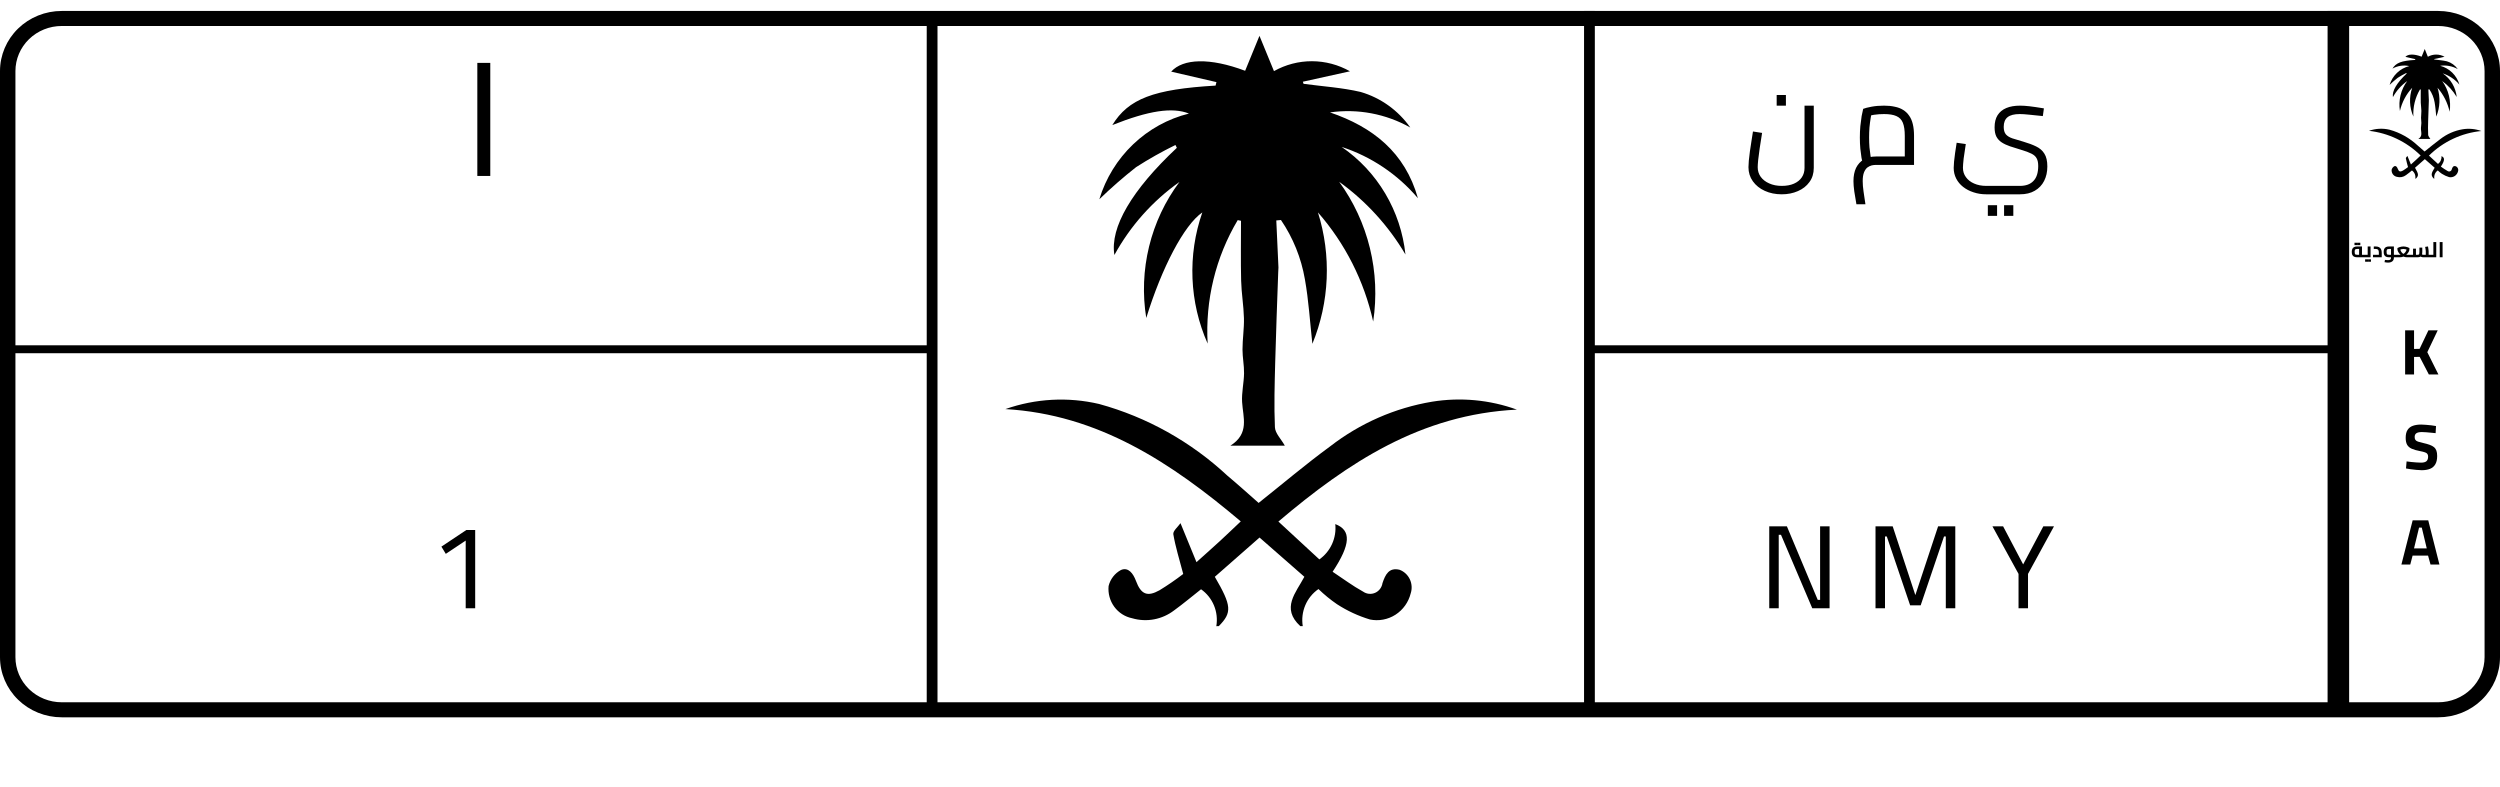 <svg width="232" height="73" viewBox="0 0 232 73" fill="none" xmlns="http://www.w3.org/2000/svg">
<path d="M5.728 2.412C4.589 2.412 3.496 2.852 2.69 3.637C1.885 4.422 1.432 5.486 1.432 6.595V60.987C1.432 62.097 1.885 63.161 2.69 63.946C3.496 64.731 4.589 65.171 5.728 65.171H226.272C227.411 65.171 228.504 64.731 229.31 63.946C230.115 63.161 230.568 62.097 230.568 60.987V6.595C230.568 5.486 230.115 4.422 229.31 3.637C228.504 2.852 227.411 2.412 226.272 2.412H5.728ZM5.728 1.017H226.272C227.791 1.017 229.248 1.605 230.322 2.651C231.396 3.697 232 5.116 232 6.595V60.987C232 62.467 231.396 63.886 230.322 64.932C229.248 65.978 227.791 66.566 226.272 66.566H5.728C4.209 66.566 2.752 65.978 1.678 64.932C0.604 63.886 0 62.467 0 60.987V6.595C0 5.116 0.604 3.697 1.678 2.651C2.752 1.605 4.209 1.017 5.728 1.017Z" fill="black"/>
<path d="M218 65.542H216V1.017H218V65.542Z" fill="black"/>
<path d="M112.875 58.11C112.984 57.461 112.909 56.794 112.658 56.187C112.406 55.58 111.99 55.059 111.457 54.684C110.635 55.331 109.822 56.017 108.964 56.639C108.414 57.061 107.776 57.347 107.098 57.474C106.421 57.602 105.724 57.567 105.063 57.373C104.399 57.239 103.808 56.859 103.404 56.307C103 55.755 102.812 55.07 102.877 54.385C102.954 54.068 103.097 53.772 103.294 53.516C103.492 53.259 103.742 53.048 104.025 52.896C104.706 52.602 105.161 53.215 105.418 53.909C105.883 55.158 106.466 55.412 107.603 54.776C108.362 54.312 109.096 53.807 109.803 53.265C109.443 51.888 109.081 50.748 108.884 49.578C108.834 49.276 109.326 48.879 109.55 48.55L111.033 52.169C111.952 51.343 112.603 50.767 113.243 50.178C113.857 49.612 114.458 49.032 115.143 48.385C108.692 42.937 101.932 38.461 93.301 37.964C96.099 36.978 99.115 36.814 102.001 37.491C106.438 38.708 110.522 40.992 113.911 44.149C114.911 44.985 115.877 45.862 116.8 46.672C119.04 44.891 121.178 43.078 123.433 41.426C126.206 39.278 129.454 37.854 132.894 37.278C135.538 36.848 138.245 37.101 140.768 38.013C131.862 38.454 125.098 42.919 118.635 48.4L122.435 51.912C122.948 51.551 123.356 51.056 123.616 50.48C123.877 49.903 123.98 49.266 123.914 48.635C125.41 49.205 125.359 50.501 123.667 53.059C124.607 53.679 125.515 54.364 126.499 54.905C126.66 55.017 126.847 55.086 127.041 55.105C127.235 55.124 127.431 55.092 127.61 55.014C127.79 54.935 127.946 54.811 128.066 54.654C128.185 54.497 128.264 54.312 128.294 54.116C128.558 53.327 128.893 52.632 129.883 52.876C130.301 53.034 130.641 53.351 130.833 53.76C131.025 54.169 131.053 54.638 130.912 55.068C130.708 55.887 130.202 56.595 129.5 57.046C128.797 57.496 127.951 57.655 127.136 57.49C126.055 57.164 125.024 56.687 124.073 56.07C123.462 55.652 122.887 55.181 122.354 54.664C121.814 55.036 121.389 55.558 121.131 56.167C120.873 56.777 120.791 57.449 120.896 58.104H120.667C118.855 56.44 120.269 54.998 121.045 53.525L116.886 49.883L112.735 53.527C114.304 56.223 114.348 56.84 113.104 58.104L112.875 58.11Z" fill="black"/>
<path d="M114.86 20.426C112.81 23.87 111.837 27.867 112.07 31.887C110.366 28.046 110.189 23.684 111.575 19.713C109.884 20.871 107.804 24.856 106.373 29.509C106.016 27.303 106.105 25.045 106.635 22.874C107.165 20.704 108.124 18.666 109.454 16.884C106.96 18.648 104.895 20.966 103.416 23.663C102.99 21.113 105.031 17.638 109.212 13.718L109.081 13.454C107.827 14.069 106.608 14.756 105.43 15.511C104.243 16.445 103.104 17.44 102.017 18.492C102.61 16.549 103.688 14.794 105.146 13.401C106.603 12.007 108.391 11.021 110.335 10.538C108.796 9.924 106.587 10.268 103.222 11.608C104.722 9.167 107.039 8.281 112.807 7.943L112.885 7.62L108.686 6.647C109.783 5.428 112.277 5.337 115.549 6.569L116.878 3.324L118.224 6.6C119.304 5.995 120.518 5.678 121.752 5.681C122.986 5.684 124.199 6.006 125.277 6.616L120.905 7.583L120.969 7.779C122.737 8.018 124.534 8.128 126.265 8.533C128.124 9.073 129.748 10.237 130.876 11.834C128.606 10.557 125.99 10.065 123.422 10.431C127.391 11.781 130.383 14.137 131.582 18.392C129.697 16.175 127.248 14.528 124.503 13.634C126.146 14.758 127.528 16.234 128.551 17.959C129.574 19.683 130.214 21.615 130.426 23.617C128.857 20.959 126.761 18.66 124.273 16.868C125.616 18.711 126.586 20.806 127.129 23.033C127.671 25.259 127.774 27.573 127.431 29.84C126.593 26.077 124.829 22.591 122.305 19.71C123.564 23.709 123.381 28.033 121.788 31.906C121.564 29.884 121.445 27.874 121.093 25.91C120.752 23.937 119.995 22.063 118.874 20.417L118.44 20.457C118.508 21.911 118.574 23.366 118.64 24.821C118.64 24.968 118.624 25.129 118.618 25.282C118.523 28.062 118.41 30.842 118.339 33.624C118.287 35.63 118.224 37.641 118.312 39.648C118.336 40.208 118.89 40.744 119.233 41.36H114.177C115.975 40.23 115.351 38.737 115.267 37.31C115.215 36.429 115.434 35.534 115.448 34.644C115.46 33.909 115.304 33.174 115.304 32.44C115.304 31.467 115.462 30.494 115.438 29.524C115.409 28.363 115.207 27.207 115.178 26.046C115.132 24.195 115.165 22.342 115.165 20.489L114.86 20.426Z" fill="black"/>
<path d="M165.348 18.032C164.769 18.032 164.245 17.926 163.775 17.713C163.306 17.5 162.936 17.203 162.664 16.822C162.393 16.441 162.257 16.004 162.257 15.513C162.257 15.359 162.268 15.157 162.29 14.908C162.32 14.651 162.353 14.369 162.389 14.061C162.433 13.746 162.481 13.43 162.532 13.115C162.584 12.792 162.631 12.488 162.675 12.202L163.522 12.334C163.442 12.84 163.368 13.309 163.302 13.742C163.244 14.167 163.196 14.534 163.159 14.842C163.13 15.143 163.115 15.366 163.115 15.513C163.115 15.85 163.207 16.147 163.39 16.404C163.581 16.668 163.845 16.873 164.182 17.02C164.52 17.174 164.908 17.251 165.348 17.251C165.788 17.251 166.166 17.181 166.481 17.042C166.797 16.903 167.039 16.708 167.207 16.459C167.376 16.21 167.46 15.916 167.46 15.579V9.804H168.318V15.579C168.318 16.092 168.183 16.532 167.911 16.899C167.647 17.266 167.292 17.544 166.844 17.735C166.397 17.933 165.898 18.032 165.348 18.032ZM164.875 9.804V8.814H165.733V9.804H164.875ZM172.276 18.956C172.202 18.538 172.136 18.142 172.078 17.768C172.026 17.394 172.001 17.075 172.001 16.811C172.001 16.334 172.081 15.924 172.243 15.579C172.411 15.242 172.65 14.981 172.958 14.798C173.273 14.615 173.647 14.523 174.08 14.523C174.204 14.523 174.388 14.523 174.63 14.523C174.872 14.523 175.15 14.523 175.466 14.523C175.781 14.523 176.107 14.523 176.445 14.523C176.782 14.523 177.101 14.523 177.402 14.523L176.764 15.084V12.609C176.764 12.096 176.705 11.692 176.588 11.399C176.47 11.106 176.269 10.897 175.983 10.772C175.704 10.647 175.323 10.585 174.839 10.585C174.531 10.585 174.223 10.607 173.915 10.651C173.614 10.695 173.379 10.754 173.211 10.827L173.728 10.299C173.684 10.475 173.64 10.699 173.596 10.97C173.552 11.234 173.515 11.52 173.486 11.828C173.464 12.136 173.453 12.444 173.453 12.752C173.453 13.067 173.464 13.375 173.486 13.676C173.515 13.977 173.548 14.237 173.585 14.457C173.621 14.677 173.651 14.831 173.673 14.919L172.859 15.15C172.829 15.055 172.793 14.89 172.749 14.655C172.712 14.42 172.675 14.138 172.639 13.808C172.609 13.478 172.595 13.126 172.595 12.752C172.595 12.393 172.609 12.044 172.639 11.707C172.675 11.362 172.716 11.051 172.76 10.772C172.811 10.493 172.859 10.27 172.903 10.101C173.064 10.035 173.321 9.969 173.673 9.903C174.025 9.837 174.413 9.804 174.839 9.804C175.205 9.804 175.535 9.837 175.829 9.903C176.129 9.962 176.39 10.061 176.61 10.2C176.837 10.339 177.024 10.519 177.171 10.739C177.325 10.952 177.438 11.216 177.512 11.531C177.585 11.839 177.622 12.198 177.622 12.609V15.304C177.314 15.304 176.98 15.304 176.621 15.304C176.269 15.304 175.92 15.304 175.576 15.304C175.238 15.304 174.934 15.304 174.663 15.304C174.399 15.304 174.204 15.304 174.08 15.304C173.962 15.304 173.834 15.319 173.695 15.348C173.555 15.385 173.42 15.451 173.288 15.546C173.163 15.649 173.06 15.799 172.98 15.997C172.899 16.202 172.859 16.474 172.859 16.811C172.859 17.09 172.884 17.409 172.936 17.768C172.987 18.127 173.046 18.523 173.112 18.956H172.276ZM184.328 18.032C183.903 18.032 183.507 17.97 183.14 17.845C182.774 17.728 182.451 17.559 182.172 17.339C181.901 17.126 181.688 16.87 181.534 16.569C181.38 16.268 181.303 15.938 181.303 15.579C181.303 15.432 181.314 15.238 181.336 14.996C181.366 14.754 181.399 14.483 181.435 14.182C181.479 13.874 181.527 13.562 181.578 13.247L182.425 13.368C182.345 13.859 182.279 14.307 182.227 14.71C182.183 15.113 182.161 15.399 182.161 15.568C182.161 15.898 182.253 16.188 182.436 16.437C182.62 16.694 182.873 16.892 183.195 17.031C183.525 17.178 183.903 17.251 184.328 17.251H187.441C187.999 17.251 188.42 17.097 188.706 16.789C189 16.488 189.146 16.026 189.146 15.403C189.146 15.102 189.099 14.868 189.003 14.699C188.915 14.523 188.754 14.376 188.519 14.259C188.292 14.142 187.966 14.021 187.54 13.896C187.166 13.786 186.829 13.68 186.528 13.577C186.228 13.474 185.971 13.353 185.758 13.214C185.546 13.075 185.381 12.895 185.263 12.675C185.153 12.455 185.098 12.169 185.098 11.817C185.098 11.362 185.19 10.988 185.373 10.695C185.564 10.394 185.835 10.171 186.187 10.024C186.539 9.877 186.965 9.804 187.463 9.804C187.713 9.804 187.999 9.822 188.321 9.859C188.644 9.896 189.095 9.962 189.674 10.057L189.575 10.772C189.062 10.713 188.633 10.669 188.288 10.64C187.944 10.603 187.658 10.585 187.43 10.585C186.924 10.585 186.55 10.68 186.308 10.871C186.066 11.062 185.945 11.362 185.945 11.773C185.945 12.074 186.011 12.305 186.143 12.466C186.275 12.62 186.477 12.745 186.748 12.84C187.02 12.928 187.361 13.031 187.771 13.148C188.226 13.28 188.618 13.427 188.948 13.588C189.286 13.749 189.542 13.973 189.718 14.259C189.902 14.545 189.993 14.941 189.993 15.447C189.993 15.953 189.894 16.4 189.696 16.789C189.498 17.178 189.209 17.482 188.827 17.702C188.453 17.922 187.991 18.032 187.441 18.032H184.328ZM184.471 20.034V19.044H185.329V20.034H184.471ZM185.978 20.034V19.044H186.836V20.034H185.978Z" fill="black"/>
<path d="M44.296 16.328H45.498V5.836H44.296V16.328Z" fill="black"/>
<path d="M43.217 56.447V50.166L41.369 51.398L40.962 50.727L43.272 49.187H44.097V56.447H43.217Z" fill="black"/>
<path d="M164.186 56.447V48.846H165.825L168.685 55.666H168.905V48.846H169.785V56.447H168.179L165.275 49.627H165.066V56.447H164.186ZM174.048 56.447V48.846H175.643L177.744 55.226L179.856 48.846H181.451V56.447H180.571V49.781H180.406L178.239 56.172H177.26L175.093 49.781H174.928V56.447H174.048ZM187.32 56.447V53.257L184.9 48.846H185.89L187.749 52.377L189.619 48.846H190.609L188.2 53.257V56.447H187.32Z" fill="black"/>
<path d="M224.14 16.572C224.164 16.429 224.148 16.283 224.093 16.149C224.038 16.016 223.946 15.902 223.83 15.819C223.649 15.966 223.47 16.113 223.282 16.248C223.161 16.341 223.02 16.404 222.871 16.432C222.723 16.459 222.569 16.452 222.424 16.409C222.278 16.379 222.148 16.295 222.06 16.174C221.971 16.053 221.93 15.902 221.944 15.752C221.961 15.682 221.992 15.617 222.036 15.56C222.08 15.504 222.134 15.457 222.197 15.424C222.341 15.359 222.447 15.495 222.503 15.646C222.606 15.921 222.733 15.976 222.983 15.837C223.149 15.735 223.31 15.624 223.465 15.505C223.386 15.202 223.307 14.952 223.263 14.695C223.252 14.629 223.36 14.548 223.408 14.47L223.733 15.265C223.935 15.085 224.078 14.957 224.218 14.825C224.358 14.692 224.485 14.573 224.636 14.431C223.33 13.149 221.643 12.344 219.839 12.141C220.454 11.924 221.116 11.888 221.75 12.037C222.725 12.307 223.622 12.811 224.366 13.507C224.585 13.69 224.799 13.883 225.001 14.06C225.493 13.67 225.964 13.271 226.458 12.909C227.067 12.437 227.78 12.124 228.535 11.997C229.117 11.902 229.714 11.958 230.269 12.159C228.441 12.337 226.727 13.141 225.407 14.44L226.242 15.211C226.355 15.132 226.445 15.023 226.502 14.896C226.559 14.77 226.582 14.63 226.567 14.491C226.895 14.616 226.885 14.901 226.513 15.462C226.719 15.599 226.919 15.756 227.135 15.868C227.171 15.893 227.212 15.908 227.254 15.912C227.297 15.917 227.34 15.91 227.38 15.893C227.419 15.875 227.454 15.848 227.48 15.813C227.506 15.779 227.523 15.738 227.53 15.694C227.587 15.521 227.661 15.368 227.879 15.423C227.971 15.457 228.046 15.527 228.088 15.617C228.13 15.707 228.136 15.81 228.105 15.905C228.06 16.084 227.949 16.24 227.794 16.339C227.64 16.438 227.454 16.473 227.275 16.436C227.038 16.365 226.811 16.26 226.602 16.125C226.468 16.033 226.342 15.93 226.225 15.816C226.107 15.898 226.014 16.013 225.957 16.147C225.9 16.28 225.883 16.428 225.906 16.572H225.855C225.458 16.206 225.768 15.89 225.937 15.567L225.024 14.767L224.113 15.568C224.457 16.156 224.467 16.303 224.194 16.573L224.14 16.572Z" fill="black"/>
<path d="M224.575 8.3C224.125 9.057 223.911 9.936 223.963 10.819C223.588 9.975 223.55 9.017 223.854 8.145C223.293 8.746 222.899 9.489 222.713 10.296C222.634 9.811 222.654 9.315 222.77 8.839C222.886 8.362 223.097 7.914 223.389 7.523C222.841 7.91 222.388 8.419 222.063 9.012C221.969 8.452 222.418 7.689 223.336 6.828L223.307 6.771C223.031 6.906 222.764 7.057 222.505 7.223C222.244 7.429 221.994 7.647 221.755 7.879C221.885 7.452 222.122 7.067 222.442 6.761C222.762 6.454 223.154 6.238 223.581 6.132C223.05 6.018 222.496 6.102 222.019 6.367C222.349 5.83 222.857 5.632 224.124 5.562L224.142 5.491L223.22 5.278C223.461 5.011 224.009 4.984 224.727 5.26L225.016 4.548L225.305 5.268C225.542 5.134 225.808 5.064 226.079 5.064C226.35 5.064 226.617 5.134 226.854 5.268L225.893 5.479L225.907 5.522C226.296 5.575 226.69 5.598 227.07 5.688C227.478 5.807 227.835 6.063 228.082 6.414C227.583 6.133 227.009 6.025 226.445 6.105C226.866 6.214 227.253 6.433 227.567 6.739C227.881 7.046 228.112 7.43 228.236 7.854C227.823 7.367 227.285 7.006 226.683 6.809C227.044 7.056 227.347 7.38 227.572 7.759C227.796 8.138 227.937 8.562 227.983 9.001C227.639 8.417 227.179 7.912 226.633 7.519C226.927 7.924 227.14 8.384 227.259 8.873C227.378 9.362 227.401 9.87 227.326 10.368C227.142 9.541 226.755 8.776 226.201 8.143C226.477 9.021 226.436 9.97 226.086 10.82C226.037 10.38 226.011 9.939 225.933 9.498C225.859 9.065 225.693 8.653 225.446 8.292L225.352 8.3C225.367 8.62 225.381 8.939 225.396 9.258C225.396 9.292 225.396 9.326 225.396 9.36C225.374 9.971 225.35 10.581 225.334 11.192C225.322 11.633 225.308 12.074 225.334 12.515C225.334 12.638 225.459 12.756 225.536 12.891H224.425C224.819 12.643 224.682 12.315 224.665 12.002C224.653 11.808 224.701 11.611 224.704 11.414C224.704 11.252 224.672 11.091 224.673 10.931C224.673 10.718 224.708 10.503 224.704 10.29C224.704 10.036 224.653 9.782 224.647 9.526C224.637 9.119 224.647 8.712 224.647 8.305L224.575 8.3Z" fill="black"/>
<path d="M218.74 23.875C218.627 23.875 218.534 23.857 218.46 23.821C218.387 23.785 218.332 23.731 218.296 23.657C218.262 23.584 218.244 23.491 218.244 23.379C218.244 23.267 218.262 23.174 218.296 23.099C218.332 23.023 218.387 22.967 218.46 22.929C218.534 22.891 218.627 22.871 218.74 22.871H219.192V23.749H218.924V23.045L218.99 23.103H218.74C218.686 23.103 218.642 23.11 218.608 23.123C218.575 23.135 218.55 23.161 218.534 23.201C218.52 23.24 218.512 23.299 218.512 23.379C218.512 23.455 218.519 23.513 218.532 23.551C218.547 23.589 218.571 23.613 218.604 23.625C218.638 23.637 218.683 23.643 218.74 23.643H219.402V23.875H218.74ZM219.402 23.875V23.643C219.418 23.643 219.429 23.654 219.434 23.675C219.44 23.695 219.442 23.723 219.442 23.759C219.442 23.794 219.44 23.822 219.434 23.843C219.429 23.865 219.418 23.875 219.402 23.875ZM218.496 22.751V22.523H218.764V22.751H218.496ZM218.77 22.751V22.523H219.038V22.751H218.77ZM219.403 23.875V23.643H219.877L219.721 23.773V22.871H219.987V23.875H219.403ZM219.403 23.875C219.387 23.875 219.376 23.865 219.371 23.843C219.365 23.822 219.363 23.794 219.363 23.759C219.363 23.723 219.365 23.695 219.371 23.675C219.376 23.654 219.387 23.643 219.403 23.643V23.875ZM219.483 24.291V24.063H219.751V24.291H219.483ZM219.757 24.291V24.063H220.025V24.291H219.757ZM220.213 23.875V23.643H220.939L220.757 23.801V23.465C220.757 23.371 220.747 23.297 220.727 23.245C220.709 23.193 220.677 23.157 220.631 23.135C220.587 23.114 220.527 23.103 220.449 23.103H220.287V22.871H220.449C220.572 22.871 220.676 22.891 220.761 22.931C220.848 22.971 220.913 23.035 220.957 23.123C221.003 23.21 221.025 23.324 221.025 23.465V23.875H220.213ZM222.153 23.875V23.643H222.363V23.875H222.153ZM221.613 24.371C221.564 24.371 221.512 24.367 221.457 24.359C221.404 24.353 221.347 24.343 221.285 24.331L221.325 24.117C221.392 24.125 221.449 24.131 221.495 24.135C221.542 24.139 221.581 24.141 221.613 24.141C221.709 24.141 221.779 24.124 221.821 24.089C221.864 24.055 221.885 24.003 221.885 23.933V23.055L221.951 23.103H221.701C221.647 23.103 221.603 23.11 221.569 23.123C221.536 23.135 221.511 23.161 221.495 23.201C221.481 23.24 221.473 23.299 221.473 23.379C221.473 23.455 221.48 23.513 221.493 23.551C221.508 23.589 221.532 23.613 221.565 23.625C221.599 23.637 221.644 23.643 221.701 23.643H221.885V23.875H221.701C221.588 23.875 221.495 23.857 221.421 23.821C221.348 23.785 221.293 23.731 221.257 23.657C221.223 23.584 221.205 23.491 221.205 23.379C221.205 23.267 221.223 23.174 221.257 23.099C221.293 23.023 221.348 22.967 221.421 22.929C221.495 22.891 221.588 22.871 221.701 22.871H222.153V23.933C222.153 24.024 222.131 24.102 222.085 24.167C222.041 24.234 221.979 24.285 221.897 24.319C221.817 24.354 221.723 24.371 221.613 24.371ZM222.363 23.875V23.643C222.379 23.643 222.39 23.654 222.395 23.675C222.401 23.695 222.403 23.723 222.403 23.759C222.403 23.794 222.401 23.822 222.395 23.843C222.39 23.865 222.379 23.875 222.363 23.875ZM222.364 23.875V23.643H222.788C222.845 23.643 222.9 23.633 222.954 23.611C223.007 23.589 223.056 23.559 223.1 23.523C223.145 23.486 223.184 23.445 223.218 23.401C223.252 23.356 223.279 23.31 223.298 23.263C223.318 23.217 223.328 23.173 223.328 23.131V23.003L223.456 23.215C223.386 23.178 223.316 23.15 223.244 23.131C223.172 23.113 223.103 23.103 223.038 23.103C222.974 23.103 222.905 23.113 222.832 23.131C222.76 23.15 222.69 23.178 222.622 23.215L222.75 23.003V23.131C222.75 23.173 222.759 23.217 222.778 23.263C222.798 23.31 222.824 23.356 222.858 23.401C222.891 23.445 222.93 23.486 222.976 23.523C223.021 23.559 223.07 23.589 223.124 23.611C223.177 23.633 223.232 23.643 223.288 23.643H223.7V23.875H223.372C223.268 23.875 223.17 23.859 223.08 23.825C222.989 23.792 222.907 23.748 222.834 23.693C222.76 23.637 222.697 23.577 222.644 23.511C222.592 23.445 222.552 23.379 222.524 23.313C222.496 23.247 222.482 23.186 222.482 23.131V23.017C222.539 22.985 222.6 22.959 222.664 22.937C222.729 22.916 222.794 22.9 222.858 22.889C222.923 22.877 222.983 22.871 223.038 22.871C223.094 22.871 223.154 22.877 223.218 22.889C223.282 22.9 223.346 22.916 223.41 22.937C223.475 22.959 223.536 22.985 223.594 23.017V23.131C223.594 23.186 223.58 23.247 223.552 23.313C223.524 23.379 223.483 23.445 223.43 23.511C223.378 23.577 223.315 23.637 223.242 23.693C223.168 23.748 223.086 23.792 222.996 23.825C222.905 23.859 222.808 23.875 222.704 23.875H222.364ZM222.364 23.875C222.348 23.875 222.337 23.865 222.332 23.843C222.326 23.822 222.324 23.794 222.324 23.759C222.324 23.723 222.326 23.695 222.332 23.675C222.337 23.654 222.348 23.643 222.364 23.643V23.875ZM223.7 23.875V23.643C223.716 23.643 223.726 23.654 223.732 23.675C223.737 23.695 223.74 23.723 223.74 23.759C223.74 23.794 223.737 23.822 223.732 23.843C223.726 23.865 223.716 23.875 223.7 23.875ZM225.378 23.875V23.643H225.59V23.875H225.378ZM224.876 23.875C224.821 23.875 224.766 23.865 224.712 23.845C224.658 23.824 224.609 23.793 224.564 23.751L224.728 23.581C224.754 23.603 224.779 23.619 224.802 23.629C224.826 23.639 224.85 23.643 224.876 23.643H225.25L225.112 23.769V23.325C225.112 23.304 225.109 23.272 225.104 23.229C225.1 23.185 225.093 23.136 225.084 23.081C225.076 23.025 225.066 22.969 225.054 22.911L225.318 22.871C225.327 22.919 225.336 22.973 225.344 23.033C225.353 23.092 225.361 23.148 225.368 23.201C225.374 23.253 225.378 23.295 225.378 23.325V23.875H224.876ZM223.7 23.875V23.643H223.992L223.932 23.705V23.075H224.2V23.875H223.7ZM224.2 23.875V23.643H224.362C224.404 23.643 224.437 23.637 224.46 23.625C224.482 23.612 224.498 23.586 224.506 23.547C224.515 23.507 224.52 23.448 224.52 23.369V22.975H224.788V23.369C224.788 23.488 224.772 23.585 224.742 23.659C224.712 23.734 224.666 23.789 224.604 23.823C224.541 23.858 224.46 23.875 224.362 23.875H224.2ZM223.7 23.875C223.684 23.875 223.673 23.865 223.668 23.843C223.662 23.822 223.66 23.794 223.66 23.759C223.66 23.723 223.662 23.695 223.668 23.675C223.673 23.654 223.684 23.643 223.7 23.643V23.875ZM225.59 23.875V23.643C225.606 23.643 225.616 23.654 225.622 23.675C225.627 23.695 225.63 23.723 225.63 23.759C225.63 23.794 225.627 23.822 225.622 23.843C225.616 23.865 225.606 23.875 225.59 23.875ZM225.816 23.875V22.461H226.084V23.875H225.816ZM225.59 23.875V23.643H225.816V23.875H225.59ZM225.59 23.875C225.574 23.875 225.564 23.865 225.558 23.843C225.553 23.822 225.55 23.794 225.55 23.759C225.55 23.723 225.553 23.695 225.558 23.675C225.564 23.654 225.574 23.643 225.59 23.643V23.875ZM226.405 23.875V22.461H226.671V23.875H226.405Z" fill="black"/>
<path d="M223.196 34.753V30.655H224.024V32.383L224.54 32.371L225.356 30.655H226.22L225.254 32.683L226.286 34.753H225.398L224.546 33.115L224.024 33.127V34.753H223.196Z" fill="black"/>
<path d="M224.735 43.635C224.583 43.635 224.417 43.625 224.237 43.605C224.057 43.589 223.881 43.569 223.709 43.545C223.541 43.517 223.397 43.493 223.277 43.473L223.331 42.819C223.455 42.835 223.599 42.853 223.763 42.873C223.927 42.889 224.089 42.903 224.249 42.915C224.413 42.927 224.555 42.933 224.675 42.933C224.903 42.933 225.069 42.889 225.173 42.801C225.277 42.709 225.329 42.567 225.329 42.375C225.329 42.271 225.307 42.189 225.263 42.129C225.223 42.065 225.149 42.015 225.041 41.979C224.933 41.939 224.783 41.901 224.591 41.865C224.271 41.805 224.011 41.731 223.811 41.643C223.615 41.555 223.471 41.431 223.379 41.271C223.291 41.111 223.247 40.897 223.247 40.629C223.247 40.317 223.305 40.073 223.421 39.897C223.537 39.717 223.703 39.589 223.919 39.513C224.135 39.437 224.389 39.399 224.681 39.399C224.813 39.399 224.963 39.407 225.131 39.423C225.303 39.435 225.471 39.451 225.635 39.471C225.803 39.491 225.945 39.513 226.061 39.537L226.025 40.197C225.905 40.181 225.765 40.167 225.605 40.155C225.449 40.139 225.293 40.125 225.137 40.113C224.985 40.101 224.855 40.095 224.747 40.095C224.519 40.095 224.351 40.131 224.243 40.203C224.135 40.275 224.081 40.391 224.081 40.551C224.081 40.671 224.105 40.763 224.153 40.827C224.201 40.891 224.281 40.943 224.393 40.983C224.509 41.023 224.667 41.065 224.867 41.109C225.103 41.161 225.303 41.217 225.467 41.277C225.635 41.337 225.769 41.409 225.869 41.493C225.973 41.577 226.049 41.685 226.097 41.817C226.145 41.949 226.169 42.115 226.169 42.315C226.169 42.635 226.111 42.893 225.995 43.089C225.883 43.281 225.719 43.421 225.503 43.509C225.291 43.593 225.035 43.635 224.735 43.635Z" fill="black"/>
<path d="M222.851 52.386L223.895 48.288H225.341L226.379 52.386H225.551L225.323 51.558H223.889L223.673 52.386H222.851ZM224.021 50.892H225.203L224.741 48.96H224.489L224.021 50.892Z" fill="black"/>
<path d="M148 65.542H147V1.017H148V65.542Z" fill="black"/>
<path d="M87 65.542H86V2.041H87V65.542Z" fill="black"/>
<path d="M216.72 32.779H147.369V32.044H216.72V32.779Z" fill="black"/>
<path d="M86.147 32.779H0V32.044H86.147V32.779Z" fill="black"/>
</svg>
